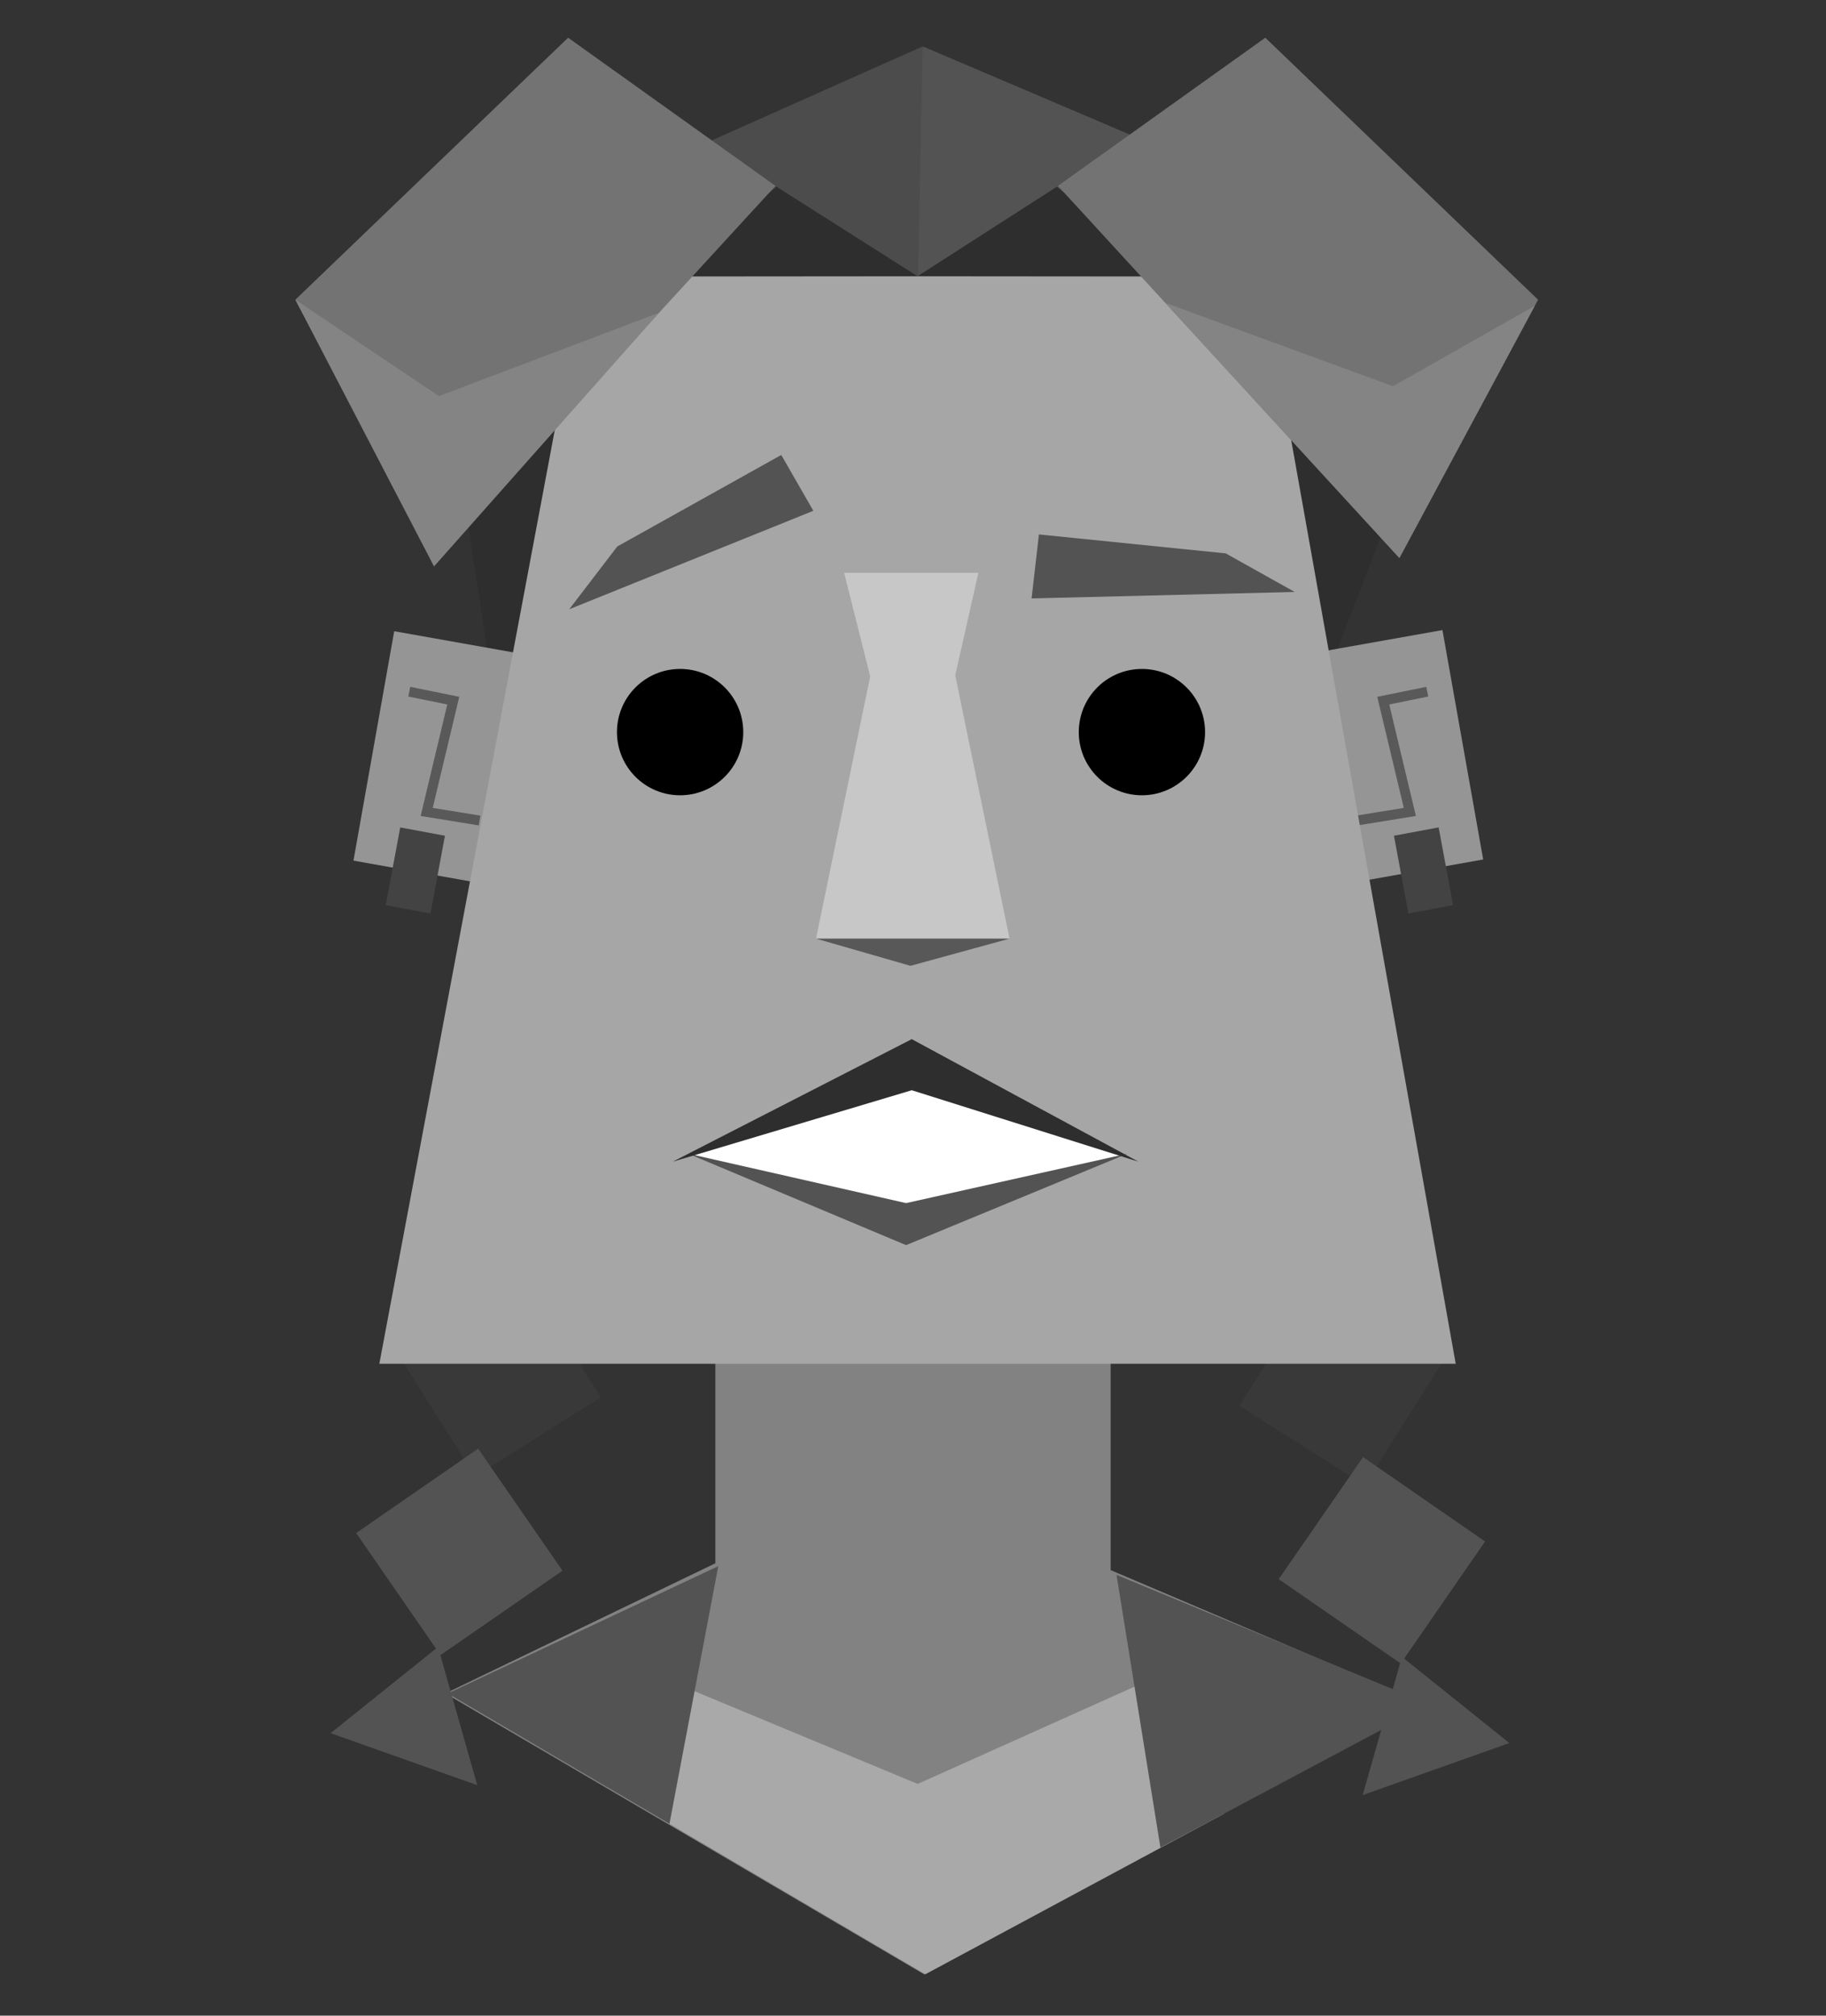 <?xml version="1.0" encoding="utf-8"?>
<!-- Generator: Adobe Illustrator 16.0.0, SVG Export Plug-In . SVG Version: 6.00 Build 0)  -->
<!DOCTYPE svg PUBLIC "-//W3C//DTD SVG 1.1//EN" "http://www.w3.org/Graphics/SVG/1.1/DTD/svg11.dtd">
<svg version="1.1" id="Layer_1" xmlns="http://www.w3.org/2000/svg" xmlns:xlink="http://www.w3.org/1999/xlink" x="0px" y="0px"
	 width="184.77px" height="203.88px" viewBox="0 0 184.77 203.88" enable-background="new 0 0 184.77 203.88" xml:space="preserve">
<rect x="0" y="0" width="184.77" height="203.88" fill="#333333" stroke="none"/>
<g>
	
		<rect x="128.299" y="132.44" transform="matrix(-0.846 -0.534 0.534 -0.846 175.919 330.767)" fill="#393939" width="15" height="15"/>
	
		<rect x="42.885" y="131.44" transform="matrix(0.846 -0.534 0.534 0.846 -66.393 48.354)" fill="#393939" width="15" height="15"/>
	<polygon fill="#2E2E2E" points="46.312,46.274 54.177,97.406 123.385,96.44 144.421,42.19 95.885,20.098 48.683,30.127 	"/>
	<polygon fill="#535353" points="91.322,35.505 93.369,4.69 142.99,25.813 145.593,35.44 	"/>
	<polygon fill="#4C4C4C" points="92.76,34.369 93.369,4.69 44.414,26.502 44.885,34.44 	"/>
	<polygon fill="#828282" points="72.385,124.863 72.385,158.121 45.062,171.286 93.507,199.693 144.125,172.325 112.385,158.813 
		112.385,126.249 	"/>
	
		<rect x="135.683" y="64.74" transform="matrix(-0.985 0.175 -0.175 -0.985 295.058 126.959)" fill="#959595" width="12.472" height="23.558"/>
	<polyline fill="none" stroke="#595959" stroke-miterlimit="10" points="137.308,82.993 142.66,82.125 139.97,70.869 
		144.421,69.961 	"/>
	
		<rect x="37.682" y="64.74" transform="matrix(0.985 0.175 -0.175 0.985 14.102 -6.517)" fill="#959595" width="12.472" height="23.558"/>
	<polyline fill="none" stroke="#595959" stroke-miterlimit="10" points="48.528,82.993 43.176,82.125 45.866,70.869 41.415,69.961 	
		"/>
	<polygon fill="#A6A6A6" points="147.302,137.94 38.385,137.94 59.061,27.94 127.701,27.94 	"/>
	<polygon fill="#C7C7C7" points="102.155,94.94 82.572,94.94 88.054,68.411 85.417,57.94 99.002,57.94 96.657,68.304 	"/>
	<polyline fill="#585858" points="102.155,94.94 92.13,97.69 82.572,94.94 	"/>
	<circle stroke="#000000" stroke-miterlimit="10" cx="68.819" cy="74.051" r="5.89"/>
	<circle stroke="#000000" stroke-miterlimit="10" cx="115.549" cy="74.051" r="5.889"/>
	<polygon fill="#535353" points="82.302,51.665 57.601,61.624 57.601,61.624 62.461,55.275 79.053,46.018 	"/>
	<polygon fill="#535353" points="104.385,60.529 131.01,59.875 131.01,59.875 124.029,55.973 105.127,54.057 	"/>
	<polygon fill="#FFFFFF" points="70.114,116.892 91.857,107.857 113.593,116.892 91.635,124.441 	"/>
	<polygon fill="#535353" points="69.635,116.691 91.685,125.941 114.08,116.691 91.685,121.691 	"/>
	<polygon fill="#2E2E2E" points="68.072,117.502 92.26,105.107 115.197,117.502 92.26,110.274 	"/>
	<polygon fill="#A9A9A9" points="66.385,169.44 92.857,180.44 117.385,169.44 123.883,183.436 93.632,199.693 61.773,180.963 	"/>
	<polygon fill="#535353" points="72.682,158.409 67.741,184.472 45.312,171.286 	"/>
	<polygon fill="#535353" points="112.979,159.292 117.422,186.877 144.635,172.381 	"/>
	<polygon fill="#2E2E2E" points="92.843,27.94 78.575,18.885 67.51,27.961 	"/>
	<polygon fill="#737373" points="78.468,18.801 57.486,3.815 29.885,30.315 43.918,56.44 	"/>
	<polygon fill="#2E2E2E" points="92.843,27.94 106.944,18.885 118.119,27.961 	"/>
	<polygon fill="#737373" points="107.051,18.801 128.033,3.815 155.635,30.315 141.602,56.44 	"/>
	<path fill="#505050" stroke="#000000" stroke-miterlimit="10" d="M92.635,6.19"/>
	<polygon fill="#848484" points="29.885,30.315 44.414,40.065 66.688,31.634 43.918,57.293 	"/>
	<polygon fill="#848484" points="155.3,30.938 140.951,39.065 117.913,30.634 141.602,56.44 	"/>
	
		<rect x="38.885" y="149.44" transform="matrix(0.823 -0.569 0.569 0.823 -80.996 54.199)" fill="#535353" width="15" height="15"/>
	<polygon fill="#535353" points="44.322,166.584 33.453,175.305 48.293,180.565 	"/>
	
		<rect x="132.299" y="150.44" transform="matrix(-0.823 -0.569 0.569 -0.823 165.019 367.35)" fill="#535353" width="15" height="15"/>
	<polygon fill="#535353" points="141.861,167.584 152.73,176.305 137.891,181.565 	"/>
	
		<rect x="39.718" y="84.058" transform="matrix(0.983 0.183 -0.183 0.983 16.838 -6.206)" fill="#434343" width="4.602" height="8"/>
	
		<rect x="141.718" y="84.058" transform="matrix(-0.983 0.183 -0.183 -0.983 301.729 148.248)" fill="#434343" width="4.601" height="8"/>
</g>
</svg>
